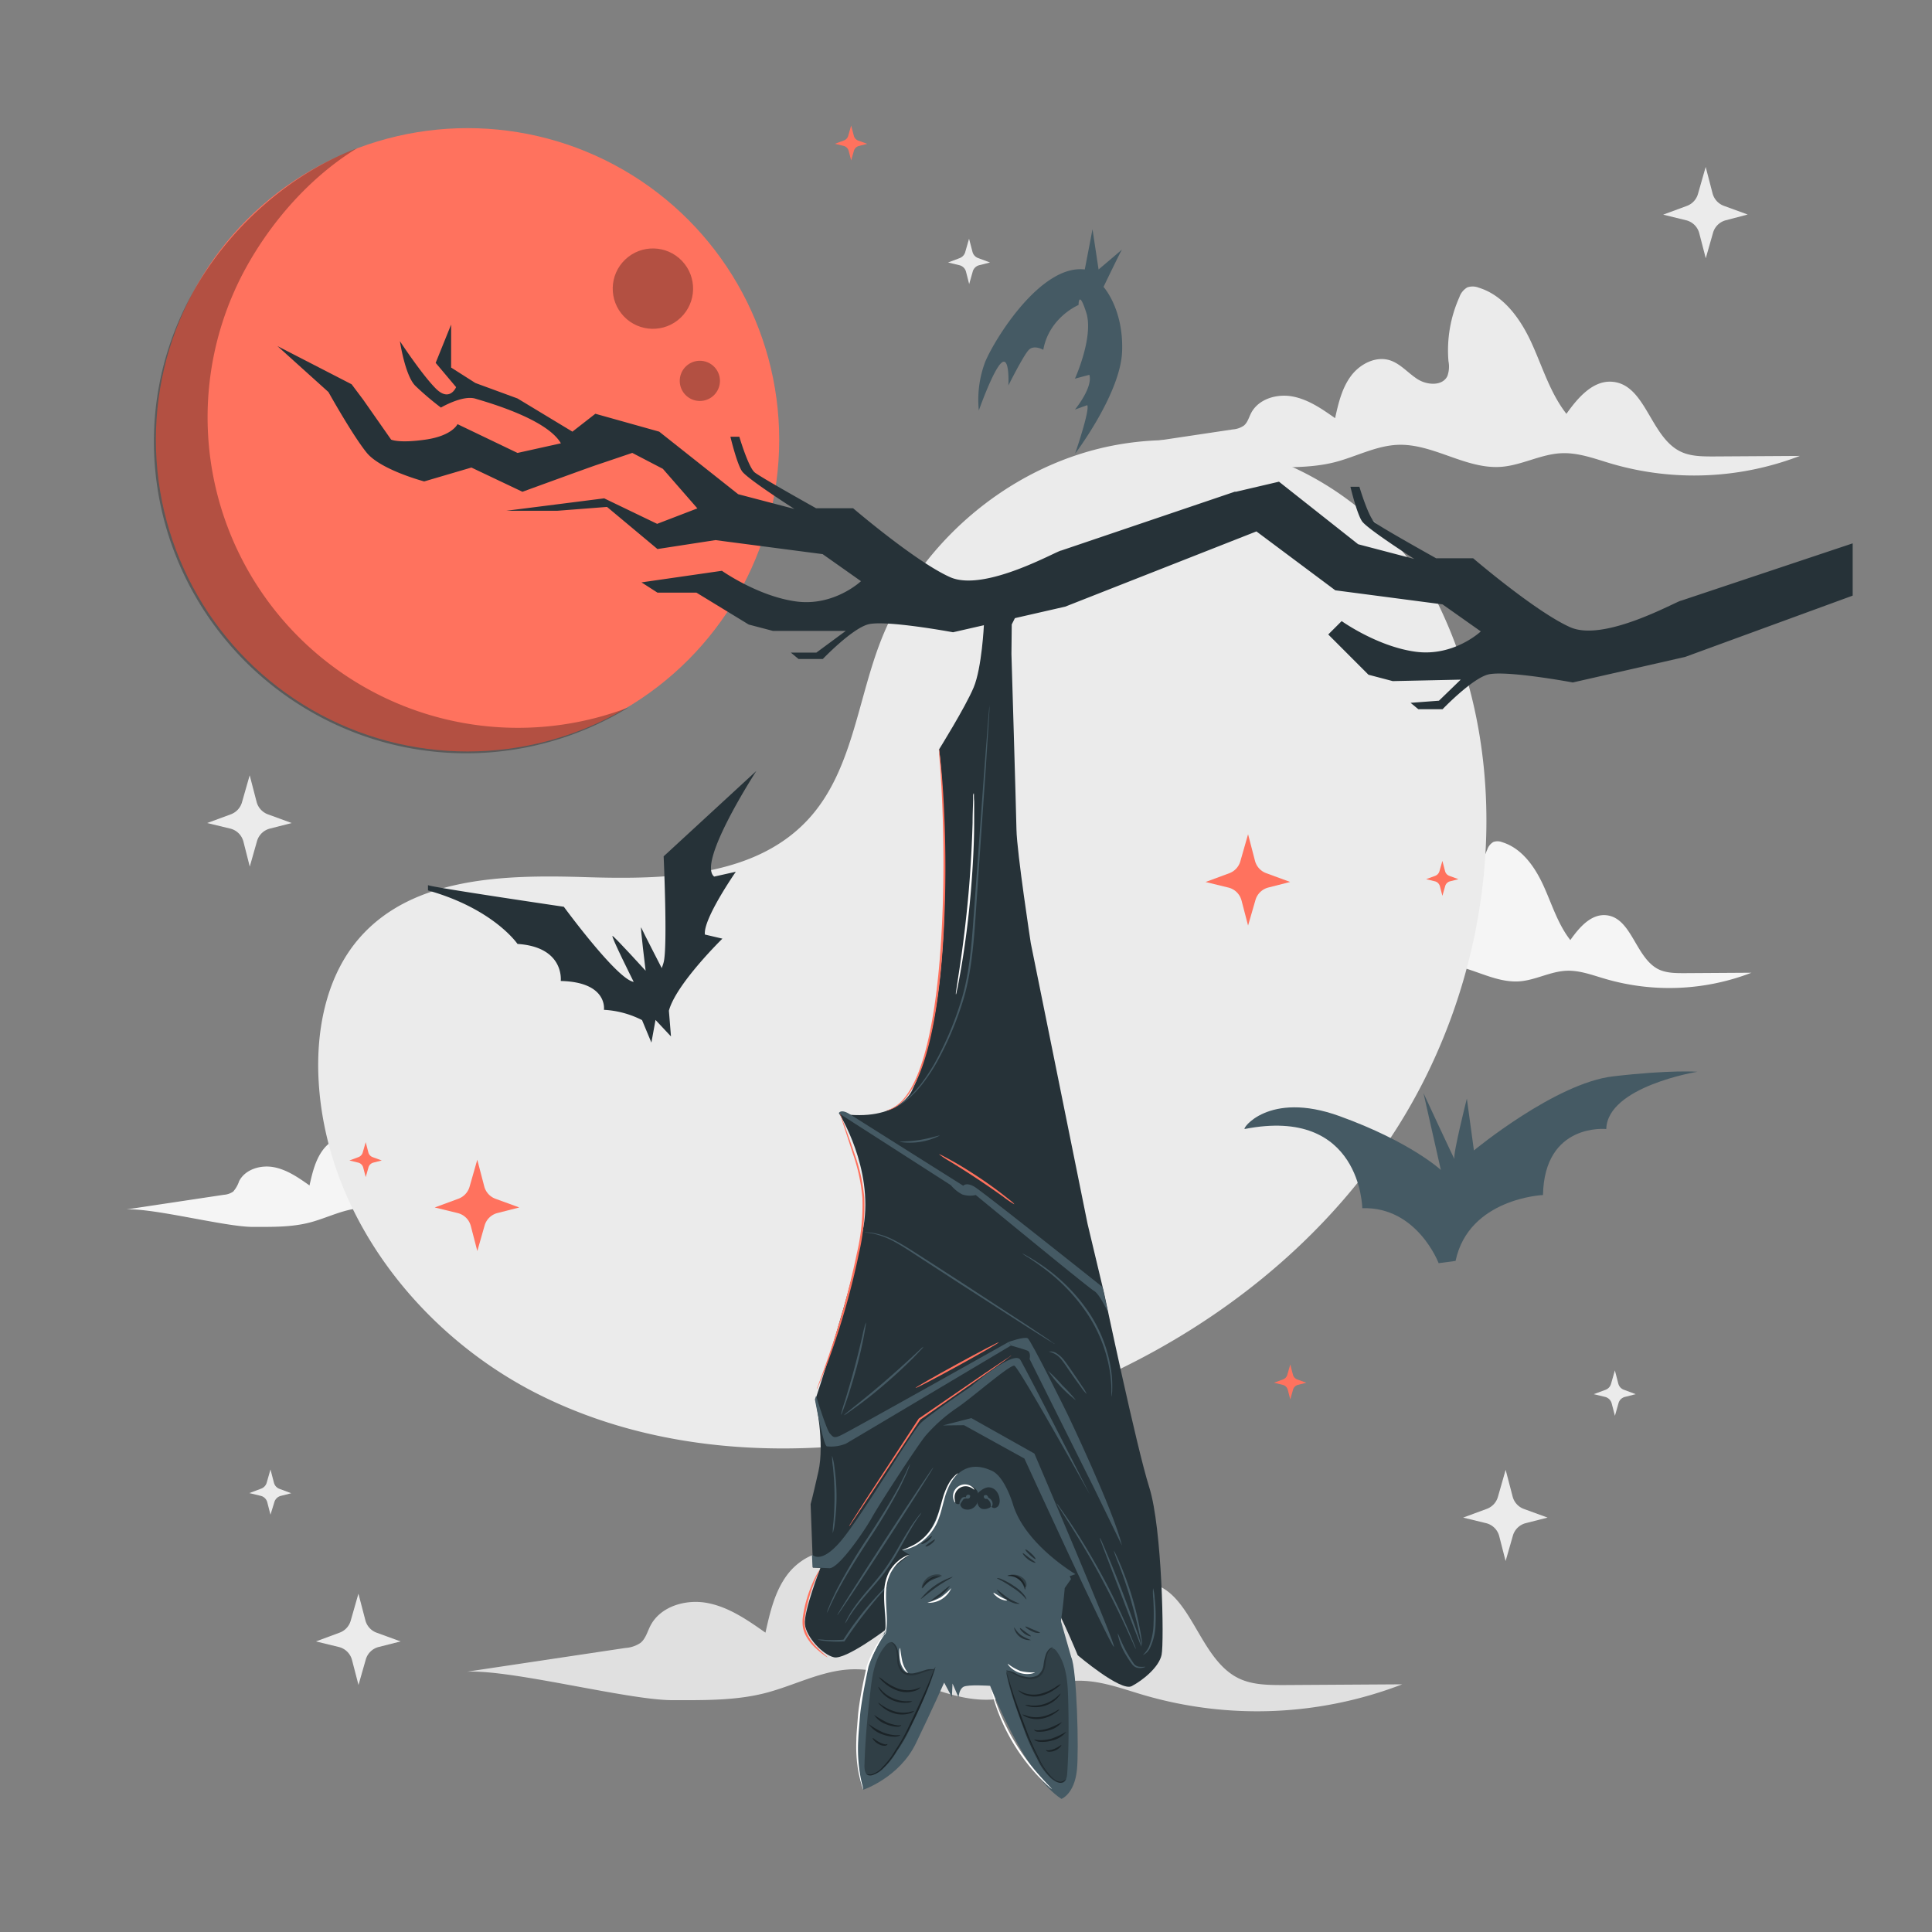 <svg xmlns="http://www.w3.org/2000/svg" viewBox="0 0 500 500"><rect x="0" y="0" width="500" height="500" fill="#808080" stroke="none"/><g id="background-complete"><path d="M394.37,390.51l6.14,2.24-5.64,1.44a4.67,4.67,0,0,0-3.34,3.25L389.65,404,388,397.56a4.66,4.66,0,0,0-3.42-3.37l-5.92-1.44,6.13-2.26a4.68,4.68,0,0,0,2.87-3.1l2-7,1.81,6.93A4.66,4.66,0,0,0,394.37,390.51Z" style="fill:#ebebeb"></path><path d="M69.36,210.76,75.49,213l-5.64,1.44a4.68,4.68,0,0,0-3.34,3.25l-1.87,6.59L63,217.81a4.67,4.67,0,0,0-3.41-3.37L53.61,213l6.14-2.26a4.7,4.7,0,0,0,2.87-3.1l2-7,1.8,6.93A4.7,4.7,0,0,0,69.36,210.76Z" style="fill:#ebebeb"></path><path d="M97.53,422.56l6.14,2.24L98,426.24a4.65,4.65,0,0,0-3.34,3.25l-1.88,6.58-1.68-6.46a4.66,4.66,0,0,0-3.42-3.37l-5.92-1.44,6.13-2.27a4.64,4.64,0,0,0,2.87-3.09l2-7,1.81,6.93A4.66,4.66,0,0,0,97.53,422.56Z" style="fill:#ebebeb"></path><path d="M446.17,53.28l6.13,2.24L446.66,57a4.65,4.65,0,0,0-3.33,3.25l-1.88,6.59-1.68-6.47A4.67,4.67,0,0,0,436.35,57l-5.92-1.45,6.13-2.26a4.66,4.66,0,0,0,2.87-3.09l2-7,1.8,6.92A4.7,4.7,0,0,0,446.17,53.28Z" style="fill:#ebebeb"></path><path d="M420.32,359.69l3,1.12-2.8.71a2.31,2.31,0,0,0-1.65,1.61l-.93,3.28-.84-3.22a2.34,2.34,0,0,0-1.7-1.67l-2.94-.71,3.05-1.13a2.29,2.29,0,0,0,1.42-1.53l1-3.49.89,3.44A2.29,2.29,0,0,0,420.32,359.69Z" style="fill:#ebebeb"></path><path d="M253.21,66.81l3,1.12-2.8.71a2.33,2.33,0,0,0-1.66,1.61l-.93,3.27L250,70.31a2.32,2.32,0,0,0-1.7-1.67l-2.94-.71,3-1.13a2.34,2.34,0,0,0,1.43-1.53l1-3.49.9,3.44A2.32,2.32,0,0,0,253.21,66.81Z" style="fill:#ebebeb"></path><path d="M72.37,385.33l3,1.12-2.8.71A2.33,2.33,0,0,0,71,388.77L70,392l-.83-3.21a2.32,2.32,0,0,0-1.7-1.67l-2.94-.71,3-1.13A2.33,2.33,0,0,0,69,383.79l1-3.49.9,3.44A2.31,2.31,0,0,0,72.37,385.33Z" style="fill:#ebebeb"></path><path d="M120.75,432.64C132.27,432,162.46,440,174,440c8.09,0,16.3.16,24.13-1.86,7.48-1.94,14.55-5.84,22.27-6.12,12.53-.45,24,8.71,36.53,7.81,7.35-.54,14.15-4.53,21.51-4.84,6-.24,11.81,2,17.59,3.7a104.61,104.61,0,0,0,66.88-2.79l-30.56.19c-4.07,0-8.31,0-11.94-1.82-10.62-5.33-12.2-23.73-24-24.68-6.92-.56-12.25,5.71-16.24,11.38-5.76-7.35-8.46-16.57-12.37-25.06S257.92,379,249,376.26a5.86,5.86,0,0,0-4-.11,6.31,6.31,0,0,0-2.82,3.47,46.06,46.06,0,0,0-3.88,22.69c.16,1.79.4,3.69-.39,5.3-1.76,3.6-7.17,3.25-10.54,1.1s-6-5.52-9.85-6.71c-5.09-1.58-10.71,1.38-13.87,5.67s-4.39,9.66-5.55,14.86c-4.64-3.27-9.47-6.63-15.05-7.68s-12.15.86-14.74,5.92c-.77,1.51-1.21,3.29-2.52,4.38a7.8,7.8,0,0,1-3.92,1.34l-41.08,6.15" style="fill:#e0e0e0"></path><path d="M32.73,313c7.07-.37,25.56,4.51,32.63,4.52,5,0,10,.11,14.79-1.13,4.58-1.19,8.92-3.58,13.65-3.75,7.67-.28,14.71,5.33,22.38,4.78,4.5-.33,8.67-2.78,13.18-3,3.68-.15,7.24,1.22,10.77,2.26a64.11,64.11,0,0,0,41-1.71l-18.73.12c-2.49,0-5.09,0-7.32-1.12-6.5-3.26-7.47-14.54-14.73-15.12-4.23-.34-7.5,3.5-10,7-3.53-4.51-5.18-10.16-7.58-15.36s-6-10.38-11.5-12.06a3.56,3.56,0,0,0-2.47-.06,3.9,3.9,0,0,0-1.73,2.12,28.25,28.25,0,0,0-2.37,13.9,6.25,6.25,0,0,1-.24,3.25c-1.08,2.2-4.4,2-6.46.68s-3.7-3.39-6-4.11c-3.12-1-6.56.84-8.49,3.47s-2.69,5.92-3.41,9.11c-2.84-2-5.8-4.07-9.22-4.72s-7.44.54-9,3.63a7.78,7.78,0,0,1-1.54,2.69,4.85,4.85,0,0,1-2.4.82L32.73,313" style="fill:#f5f5f5"></path><path d="M316.11,249.88c6.53-.34,23.62,4.18,30.16,4.19,4.58,0,9.22.09,13.66-1.06,4.24-1.09,8.24-3.3,12.61-3.46,7.1-.26,13.61,4.93,20.69,4.42,4.16-.3,8-2.57,12.18-2.74,3.4-.14,6.69,1.13,10,2.09a59.14,59.14,0,0,0,37.87-1.58l-17.3.11c-2.31,0-4.71,0-6.77-1-6-3-6.91-13.43-13.61-14-3.92-.32-6.93,3.23-9.2,6.44-3.26-4.16-4.79-9.38-7-14.19s-5.57-9.59-10.63-11.14a3.26,3.26,0,0,0-2.28-.06,3.57,3.57,0,0,0-1.6,2,26,26,0,0,0-2.19,12.85,5.73,5.73,0,0,1-.23,3c-1,2-4.06,1.84-6,.62s-3.42-3.12-5.58-3.8c-2.88-.9-6.06.78-7.85,3.21s-2.48,5.47-3.14,8.42c-2.63-1.85-5.36-3.76-8.52-4.35s-6.88.49-8.35,3.35a7.15,7.15,0,0,1-1.42,2.48,4.41,4.41,0,0,1-2.22.76l-23.27,3.48" style="fill:#f5f5f5"></path><path d="M289.06,115.55c8.41-.44,30.44,5.38,38.87,5.39,5.9,0,11.89.12,17.61-1.35,5.46-1.42,10.62-4.26,16.26-4.47,9.14-.33,17.53,6.36,26.66,5.7,5.36-.39,10.32-3.31,15.7-3.53,4.39-.18,8.62,1.45,12.84,2.7a76.36,76.36,0,0,0,48.81-2l-22.3.14c-3,0-6.07,0-8.72-1.33-7.75-3.89-8.91-17.32-17.55-18-5-.41-8.93,4.17-11.85,8.3-4.2-5.36-6.17-12.09-9-18.29s-7.18-12.36-13.7-14.36a4.26,4.26,0,0,0-2.94-.08,4.65,4.65,0,0,0-2.06,2.53,33.65,33.65,0,0,0-2.83,16.56,7.32,7.32,0,0,1-.28,3.87c-1.28,2.63-5.24,2.37-7.7.81s-4.41-4-7.19-4.9c-3.71-1.16-7.82,1-10.12,4.14s-3.2,7-4.05,10.84c-3.39-2.39-6.91-4.84-11-5.61s-8.86.64-10.75,4.33c-.57,1.1-.89,2.4-1.84,3.19a5.7,5.7,0,0,1-2.86,1l-30,4.49" style="fill:#ebebeb"></path></g><g id="background-simple"><path d="M371.86,155.64l-1.81-3c-15.31-25.23-43-40.44-72.18-38.59a77.92,77.92,0,0,0-11.17,1.53c-26.54,5.68-49.63,25.75-59.2,51.45-5.63,15.11-7.2,32.52-17.88,44.51-13.9,15.62-37.5,16.11-58.25,15.46s-44.37-.09-58.2,15.58c-8.67,9.82-11.42,23.78-10.72,36.92,1.85,34.81,26.1,65.93,57,81.4S206.56,377.76,240.32,371c47.29-9.53,92.26-35.71,119.3-76.14S393.49,199.28,371.86,155.64Z" style="fill:#ebebeb"></path></g><g id="Moon"><circle cx="121" cy="113.82" r="80.66" style="fill:#FF725E"></circle><g style="opacity:0.3"><path d="M95.35,178.4A80.36,80.36,0,0,1,63.67,69.27c7-12.68,17.18-23.83,28.69-30.88-17.2,6.54-33.12,20.35-42.69,37.74C28.28,115,43,163.62,81.89,185a80.36,80.36,0,0,0,80.77-1.92A80.17,80.17,0,0,1,95.35,178.4Z"></path></g><g style="opacity:0.3"><circle cx="168.97" cy="74.7" r="10.4" transform="translate(-4.84 137.31) rotate(-43.66)"></circle></g><g style="opacity:0.3"><path d="M186.32,98.57a5.2,5.2,0,1,1-5.2-5.2A5.2,5.2,0,0,1,186.32,98.57Z"></path></g></g><g id="Stars"><path d="M128.25,310.25l6.14,2.24-5.64,1.44a4.67,4.67,0,0,0-3.34,3.25l-1.88,6.59-1.68-6.47a4.65,4.65,0,0,0-3.41-3.36l-5.93-1.45,6.13-2.26a4.7,4.7,0,0,0,2.88-3.09l2-7,1.81,6.92A4.66,4.66,0,0,0,128.25,310.25Z" style="fill:#FF725E"></path><path d="M327.76,226l6.13,2.25-5.64,1.44a4.67,4.67,0,0,0-3.34,3.24L323,239.53l-1.69-6.47a4.65,4.65,0,0,0-3.41-3.36L312,228.26l6.14-2.27A4.66,4.66,0,0,0,321,222.9l2-7,1.8,6.92A4.66,4.66,0,0,0,327.76,226Z" style="fill:#FF725E"></path><path d="M96.45,299.47l2.35.86-2.16.55a1.78,1.78,0,0,0-1.28,1.24l-.71,2.51L94,302.16a1.79,1.79,0,0,0-1.31-1.28l-2.26-.55,2.34-.87a1.8,1.8,0,0,0,1.1-1.18l.77-2.68.69,2.64A1.78,1.78,0,0,0,96.45,299.47Z" style="fill:#FF725E"></path><path d="M375.09,226.67l2.35.86-2.16.55a1.79,1.79,0,0,0-1.27,1.24l-.72,2.52-.64-2.47a1.8,1.8,0,0,0-1.31-1.29l-2.26-.55,2.34-.86a1.82,1.82,0,0,0,1.1-1.18l.77-2.69.69,2.65A1.77,1.77,0,0,0,375.09,226.67Z" style="fill:#FF725E"></path><path d="M222.1,36.38l2.34.85-2.16.55A1.79,1.79,0,0,0,221,39l-.72,2.52-.64-2.47a1.8,1.8,0,0,0-1.31-1.29l-2.26-.55,2.34-.86a1.8,1.8,0,0,0,1.1-1.18l.77-2.69.69,2.65A1.8,1.8,0,0,0,222.1,36.38Z" style="fill:#FF725E"></path><path d="M335.72,357l2.35.85-2.16.55a1.79,1.79,0,0,0-1.27,1.24l-.72,2.52-.64-2.47a1.8,1.8,0,0,0-1.31-1.29l-2.26-.55,2.34-.86a1.8,1.8,0,0,0,1.1-1.18l.77-2.69.69,2.65A1.8,1.8,0,0,0,335.72,357Z" style="fill:#FF725E"></path></g><g id="Branch"><path d="M435.11,155.44c-1,0-19.83,10.85-28.75,6.88s-25.11-17.84-25.11-17.84h-9.58s-14.21-7.93-15.86-9.25-4-9.25-4-9.25h-2.32s1.65,6.94,3,8.92,13.54,9.76,13.54,9.76l-14.54-3.81L331,124.66l-11.24,2.63-.12-.06-45,15.25c-1,0-19.83,10.86-28.75,6.89s-25.11-17.84-25.11-17.84h-9.58s-14.2-7.93-15.86-9.25-4-9.25-4-9.25h-2.31s1.65,6.94,3,8.92,13.55,9.76,13.55,9.76l-14.54-3.81L170.6,111.71l-16.52-4.63-5.94,4.63-14.21-8.59-10.9-4-6.28-4V84l-4,9.91,5.29,6.28s-1.65,4-5.29.33-9.25-12.22-9.25-12.22,1.32,8.92,4,11.56a74.75,74.75,0,0,0,6.61,5.62s5.61-3.31,8.92-2.31,18.5,5.28,22.13,11.56l-11.23,2.49-15.53-7.45s-1.32,3-8.26,4-8.92,0-8.92,0L94,103.45l-3-4L71.81,89.57,85,101.46s6.28,11.26,9.91,15.71,14.87,7.42,14.87,7.42L122,121l13.21,6.27s17.18-6.27,19.16-6.93,9.26-3.13,9.26-3.13l7.92,4.12,8.93,10.24-10.41,4-13.71-6.6L131,132.19h13.21l12.89-1,13.05,10.9,15-2.31,27.75,3.63,9.92,7S215.87,157,206,155.65s-19.17-7.93-19.17-7.93l-20.81,3,4.13,2.65h10.08l13.54,8.26,6.28,1.65h18.83l-7.6,5.61h-6.61l2,1.66h6.27s7.27-7.6,11.57-8.92,22.13,2,22.13,2L275.67,157l49.49-19.47,20.41,15.24,27.75,3.64,9.91,7s-6.94,6.58-16.85,5.26-19.16-7.93-19.16-7.93l-3.47,3.46,10.41,10.42,6.28,1.65,17.59-.38-5.63,5.45-7.34.55,2,1.65h6.28s7.27-7.6,11.56-8.92,22.14,2,22.14,2l29.08-6.61,43.35-15.86V140.62Z" style="fill:#263238"></path></g><g id="bats-4"><path d="M322.15,292.18c-.92.18,6.05-10,24.49-3.34s26.25,13.94,26.25,13.94L368.4,282.9s8.42,18.16,8,17,3.22-15.59,3.22-15.59l1.83,13.42s21.08-17.43,36-19.17,21.82-1.19,21.82-1.19S416,281.16,415.7,292.19c0,0-16-1.68-16.38,17.08,0,0-19.19.84-22.62,17.05l-4.38.59s-5.56-14.68-19.76-14.23C352.56,312.68,352.23,286.29,322.15,292.18Z" style="fill:#455a64"></path></g><g id="bat-3"><path d="M280.74,69.74l2-10.4,1.57,10.4s6.28-5.3,6.09-5.2-4.81,9.71-4.81,9.71,5.21,5.69,4.81,16.68-12.17,26.49-12.17,26.49,3.92-11.38,3.14-12.56L278.19,106s4.71-5.69,3.73-9l-3.73,1s4.45-9.78,3.18-16.14a7,7,0,0,0-.24-.93c-2-6.28-2-2-2-2S271.52,82.1,270,90.53c0,0-2.35-1.37-3.73,0s-5.3,9.23-5.3,9.23.4-7.66-1.76-5.89-5.89,12.36-5.89,12.36a27.74,27.74,0,0,1,1.64-12.56C257.39,87.79,269.36,68.36,280.74,69.74Z" style="fill:#455a64"></path></g><g id="bat-2"><path d="M259.64,153.66l-5,8s-.52,11.18-2.67,16.28-8.94,16-8.94,16,.69,5,1,13.9c.29,9.82,2.82,52.43-8,74.35,0,0-3.39,8.32-18.86,6,0,0,8.92,14.08,6.3,29.27s-12.46,44.8-12.46,44.8,2.5,11.05.78,18.63-2,8.38-2,8.38l.61,16.43,1.91.08s-4.35,11.28-4,14.58,4.56,7.87,7.53,8.55,13.18-7,13.18-7,8.67-22.7,18.11-34c10.4-12.44,18.52,15.62,22.72,21.87,3.71,5.52,9.07,18.6,9.07,18.6s11.14,9.47,13.95,8,7.06-4.86,7.75-8.11.15-32.8-3.19-43.34-11.63-50-11.63-50l-4.35-18.24-14.68-72.58s-3.59-23.4-3.71-29.42-1.3-45.44-1.3-45.44l.08-7.65,2.41-4.81Z" style="fill:#263238"></path><path d="M261.06,347.28s4-1.42,4.89-.94,10.25,19.5,10.25,19.5S288.12,390.7,290.37,400L283,384.84l-16.54-33.12s.43-1.79-.59-2.19-4.25-1.31-4.25-1.31Z" style="fill:#455a64"></path><path d="M249.49,368.84l15.62,8.63s22.12,48.24,23.15,48.71-20.56-50-20.56-50L251.37,367,244,368.9Z" style="fill:#455a64"></path><path d="M273.36,389A196.3,196.3,0,0,1,294,426.83" style="fill:#263238"></path><path d="M294,426.83a10.43,10.43,0,0,1-.75-1.53c-.49-1.07-1.13-2.49-1.91-4.21-1.63-3.54-4-8.39-6.82-13.62s-5.65-9.83-7.74-13.12l-2.5-3.89a10.31,10.31,0,0,1-.87-1.46,10.58,10.58,0,0,1,1,1.34c.65.88,1.55,2.18,2.64,3.81,2.17,3.24,5,7.83,7.88,13.07s5.16,10.13,6.7,13.72c.78,1.8,1.38,3.26,1.77,4.28A11,11,0,0,1,294,426.83Z" style="fill:#455a64"></path><path d="M295.44,426.16q-5.08-14.24-10.82-28.23" style="fill:#263238"></path><path d="M284.62,397.93a6.16,6.16,0,0,1,.54,1.06c.32.7.76,1.71,1.29,3,1.07,2.52,2.49,6,4,9.92s2.78,7.46,3.67,10c.45,1.3.8,2.35,1,3.08a4.57,4.57,0,0,1,.3,1.15,5.19,5.19,0,0,1-.49-1.08c-.32-.82-.72-1.82-1.18-3l-3.82-10c-1.48-3.84-2.81-7.32-3.84-10l-1.14-3A4.66,4.66,0,0,1,284.62,397.93Z" style="fill:#455a64"></path><path d="M288.24,401.31a99.19,99.19,0,0,1,7.34,24.41" style="fill:#263238"></path><path d="M295.58,425.72c-.07,0-.35-1.39-.86-3.64s-1.26-5.35-2.27-8.73-2.1-6.37-2.92-8.52a35.93,35.93,0,0,1-1.29-3.52,4.06,4.06,0,0,1,.5.88c.29.58.68,1.43,1.13,2.5A82.5,82.5,0,0,1,295.08,422c.21,1.14.36,2.07.43,2.71A3.51,3.51,0,0,1,295.58,425.72Z" style="fill:#455a64"></path><path d="M295.76,428.33c1.66-1.11,2.36-3.19,2.7-5.16.7-4,.32-8.13,0-12.19" style="fill:#263238"></path><path d="M298.41,411a12.48,12.48,0,0,1,.42,2.64,41.65,41.65,0,0,1,.23,6.46,15.27,15.27,0,0,1-1.42,6.33,3.89,3.89,0,0,1-1.88,1.92,8.07,8.07,0,0,0,1.55-2.09,16.89,16.89,0,0,0,1.23-6.18,61.48,61.48,0,0,0-.08-6.41A14.51,14.51,0,0,1,298.41,411Z" style="fill:#455a64"></path><path d="M259.5,383.71l-1.15-1.32v0a4.74,4.74,0,0,1,1-1.74l0,0a4.72,4.72,0,0,0-1,1.72l1.12,1.3Z" style="fill:#FF725E"></path><path d="M286.74,339.63s-2.12-4.71-3.6-5.54-30.62-24.82-30.62-24.82a6.46,6.46,0,0,1-3.51-.16,9.87,9.87,0,0,1-2.94-2.39l-29-18.62s.48-1.28,3,.34,29.22,18.43,29.22,18.43.77-1,2.94.29,33.1,25.92,33.1,25.92Z" style="fill:#455a64"></path><path d="M256.06,182.41a1.16,1.16,0,0,1,0,.28c0,.22,0,.5,0,.85,0,.77-.1,1.85-.18,3.23-.18,2.84-.44,6.89-.75,11.88-.7,10.07-1.65,23.91-2.7,39.19-.53,7.65-1.27,15-3.28,21.39a83.18,83.18,0,0,1-7,16.22,47.24,47.24,0,0,1-3.84,5.61c-.68.75-1.25,1.49-1.89,2.07l-.88.86-.87.71a12.7,12.7,0,0,1-1.52,1.09l-.63.41-.57.27-.76.35-.27.11a23.45,23.45,0,0,0,3.62-2.39l.85-.72c.27-.27.56-.56.85-.87.62-.58,1.18-1.32,1.84-2.07a49.1,49.1,0,0,0,3.75-5.61,84.44,84.44,0,0,0,6.88-16.18c2-6.34,2.69-13.64,3.22-21.28,1.11-15.29,2.12-29.12,2.85-39.18.39-5,.7-9,.92-11.88.12-1.37.21-2.45.28-3.22,0-.35.06-.62.08-.84A1.47,1.47,0,0,1,256.06,182.41Z" style="fill:#455a64"></path><path d="M273,347.83a2.35,2.35,0,0,1-.51-.27l-1.44-.87-5.21-3.28-17.11-11-9.38-6.1c-2.89-1.86-5.44-3.63-7.72-4.86a20.64,20.64,0,0,0-5.68-2.19c-1.42-.28-2.23-.27-2.23-.32a2.23,2.23,0,0,1,.59,0,10.28,10.28,0,0,1,1.67.15,19.33,19.33,0,0,1,5.83,2.07c2.32,1.2,4.9,2.94,7.8,4.78L249,332l17,11.1,5.12,3.42,1.38,1A2.72,2.72,0,0,1,273,347.83Z" style="fill:#455a64"></path><path d="M210.9,362.17s2.18,11.94,3.09,12.14a10,10,0,0,0,4.94-.7c1.26-.7,42.71-25.39,42.71-25.39l-.58-.94s-40.6,22.81-43.24,24.07c-2,1-2.19.58-3.06-.38s-3.56-9.71-3.56-9.71Z" style="fill:#455a64"></path><path d="M210.13,402.26s2.13,2.86,7.44-3.39,18.42-28.35,20.74-30.61,13-9.43,13-9.43,11.12-9.64,12.76-6.89c1.87,3.15,18,34.87,18,34.87s-18.39-33-19.55-33.36-11.52,8.76-15,11a42,42,0,0,0-7.82,6.93c-1.55,1.63-12,17.67-14,21.27s-8.66,13.32-11.08,13.2l-4.33-.2Z" style="fill:#455a64"></path><path d="M281.23,360.77a9.32,9.32,0,0,1-1.41-1.71c-.82-1.1-1.92-2.63-3.1-4.35s-2.18-3.33-3.3-4.06a6.25,6.25,0,0,0-2-.85,2.82,2.82,0,0,1,2.17.54,7.16,7.16,0,0,1,1.8,1.68c.57.72,1.12,1.54,1.72,2.4,1.19,1.71,2.24,3.28,3,4.43A9.47,9.47,0,0,1,281.23,360.77Z" style="fill:#455a64"></path><path d="M278.45,362.39a33,33,0,0,1-7.22-7.63,38.47,38.47,0,0,1,3.68,3.75A37.75,37.75,0,0,1,278.45,362.39Z" style="fill:#455a64"></path><path d="M239,348.53a4.32,4.32,0,0,1-.69.83c-.47.51-1.16,1.23-2,2.1-1.75,1.75-4.23,4.09-7.09,6.56s-5.55,4.57-7.53,6c-1,.73-1.81,1.31-2.38,1.7a4.39,4.39,0,0,1-.92.56s.26-.29.8-.72,1.38-1.12,2.27-1.83c1.93-1.54,4.57-3.69,7.42-6.15s5.37-4.75,7.18-6.42c.84-.78,1.55-1.44,2.15-2A4.32,4.32,0,0,1,239,348.53Z" style="fill:#455a64"></path><path d="M224.08,342.24a3.1,3.1,0,0,1-.08,1c-.09.63-.24,1.52-.45,2.63-.42,2.2-1.08,5.24-2,8.55s-1.83,6.27-2.58,8.39c-.37,1.06-.69,1.91-.92,2.49a3.33,3.33,0,0,1-.42.89,30.26,30.26,0,0,1,1-3.49c.65-2.15,1.54-5.12,2.43-8.42s1.6-6.31,2.11-8.49A30.67,30.67,0,0,1,224.08,342.24Z" style="fill:#455a64"></path><path d="M215.51,396.8a22.23,22.23,0,0,1,.19-2.95c.15-1.81.29-4.31.27-7.09s-.22-5.27-.4-7.08a20.29,20.29,0,0,1-.24-2.94,14.49,14.49,0,0,1,.61,2.89,52.66,52.66,0,0,1,.13,14.26A13.65,13.65,0,0,1,215.51,396.8Z" style="fill:#455a64"></path><path d="M229.9,410.12a36.94,36.94,0,0,1-2.39,2.84c-1.49,1.73-3.51,4.17-5.58,7-1.25,1.69-2.38,3.31-3.33,4.74l-.06.1h-.11a27,27,0,0,1-5-.14,7.78,7.78,0,0,1-1.87-.36,12.78,12.78,0,0,1,1.9.09,33.28,33.28,0,0,0,4.93-.06l-.18.11c.93-1.45,2-3.1,3.3-4.8a78.25,78.25,0,0,1,5.73-6.92c.78-.84,1.44-1.5,1.9-1.94A4,4,0,0,1,229.9,410.12Z" style="fill:#455a64"></path><path d="M238.48,391.48a8,8,0,0,1-.77,1.14c-.51.72-1.2,1.79-2,3.14s-1.71,3-2.74,4.82a57.57,57.57,0,0,1-3.6,5.79c-1.42,2-2.95,3.7-4.31,5.28s-2.58,3-3.52,4.27a34.7,34.7,0,0,0-2.1,3.07,7.54,7.54,0,0,1-.73,1.17,6.66,6.66,0,0,1,.55-1.26,25.88,25.88,0,0,1,2-3.2c.91-1.3,2.1-2.77,3.46-4.36s2.85-3.33,4.25-5.27a66.45,66.45,0,0,0,3.61-5.73c1-1.81,2-3.44,2.84-4.77a35.5,35.5,0,0,1,2.17-3.07A5.67,5.67,0,0,1,238.48,391.48Z" style="fill:#455a64"></path><path d="M241.54,379.76c.12.08-5.36,8.72-12.23,19.3s-12.54,19.09-12.66,19,5.35-8.71,12.22-19.29S241.42,379.68,241.54,379.76Z" style="fill:#455a64"></path><path d="M235.52,378.86a11.4,11.4,0,0,1-.59,1.64c-.2.53-.46,1.16-.81,1.88s-.7,1.56-1.16,2.45a145.14,145.14,0,0,1-8,13.45c-3.34,5.12-6.26,9.81-8.11,13.36-.49.87-.87,1.69-1.23,2.4s-.64,1.33-.87,1.84a10.3,10.3,0,0,1-.78,1.56,11.93,11.93,0,0,1,.59-1.64c.2-.53.46-1.16.8-1.88s.7-1.56,1.16-2.45a143.42,143.42,0,0,1,8-13.47c3.34-5.12,6.27-9.8,8.13-13.34.49-.88.87-1.69,1.23-2.4s.65-1.33.88-1.84A12.53,12.53,0,0,1,235.52,378.86Z" style="fill:#455a64"></path><path d="M296.41,431.39s-.16.1-.47.18a3.77,3.77,0,0,1-1.36.1,2.25,2.25,0,0,1-.93-.34,3.16,3.16,0,0,1-.79-.8,23.86,23.86,0,0,1-1.33-2,16,16,0,0,1-2.27-5.76c.15-.05,1,2.59,2.72,5.5.43.73.86,1.41,1.27,2a2.1,2.1,0,0,0,1.39,1.05C295.68,431.47,296.41,431.29,296.41,431.39Z" style="fill:#455a64"></path><path d="M264.56,324.41a1.78,1.78,0,0,1,.43.19c.27.14.68.35,1.18.64,1,.58,2.46,1.47,4.16,2.68a46,46,0,0,1,11.39,11.62,36.6,36.6,0,0,1,5.85,15.15,29.64,29.64,0,0,1,.27,4.94c0,.58-.07,1-.09,1.34a1.62,1.62,0,0,1-.07.47,13.71,13.71,0,0,1-.05-1.81,34.16,34.16,0,0,0-.43-4.89,37.85,37.85,0,0,0-5.92-14.91,48,48,0,0,0-11.17-11.61c-1.66-1.25-3.07-2.18-4-2.8A13,13,0,0,1,264.56,324.41Z" style="fill:#455a64"></path><path d="M243.18,293.9a17.13,17.13,0,0,1-10.31,1.63c0-.15,2.36-.06,5.2-.52S243.12,293.75,243.18,293.9Z" style="fill:#455a64"></path><path d="M243,193.89a1,1,0,0,1,.06.25l.1.74c.09.65.2,1.6.32,2.84.25,2.47.55,6.05.77,10.48a316.19,316.19,0,0,1-.11,34.67c-.82,13.5-2.63,25.77-5.81,34.12-1.57,4.16-3.6,7.29-5.59,8.84a7.84,7.84,0,0,1-2.5,1.4,5.43,5.43,0,0,1-1,.22,8.76,8.76,0,0,0,3.34-1.78c1.91-1.56,3.86-4.67,5.37-8.81,3.08-8.32,4.82-20.55,5.64-34s.62-25.76.27-34.61c-.18-4.43-.42-8-.61-10.48-.09-1.21-.17-2.16-.22-2.85,0-.3,0-.54-.06-.74A.89.89,0,0,1,243,193.89Z" style="fill:#FF725E"></path><path d="M217.42,288.22a4,4,0,0,1,.29.7c.19.51.44,1.18.74,2,.63,1.77,1.55,4.31,2.63,7.49a45.85,45.85,0,0,1,2.59,11.49,53.79,53.79,0,0,1-1.35,14.36,198.89,198.89,0,0,1-7,25.23c-1.11,3.16-2.09,5.69-2.79,7.42-.35.87-.64,1.54-.83,2a3.74,3.74,0,0,1-.33.68,3.77,3.77,0,0,1,.23-.72l.74-2c.65-1.76,1.57-4.3,2.63-7.47a220.34,220.34,0,0,0,6.82-25.22A53.83,53.83,0,0,0,223.19,310a46.86,46.86,0,0,0-2.46-11.41L218.26,291c-.27-.86-.48-1.54-.65-2.06A3.74,3.74,0,0,1,217.42,288.22Z" style="fill:#FF725E"></path><path d="M214.16,428.91a4.16,4.16,0,0,1-.85-.55,23,23,0,0,1-2.14-1.75,12.33,12.33,0,0,1-2.58-3.22,8,8,0,0,1-.8-2.34,9.39,9.39,0,0,1,0-2.65,33.44,33.44,0,0,1,2.52-8.75c.47-1.07.9-1.91,1.22-2.48a3.5,3.5,0,0,1,.56-.85c.07,0-.59,1.32-1.44,3.47a38.48,38.48,0,0,0-2.34,8.67,9.08,9.08,0,0,0,0,2.5,7.87,7.87,0,0,0,.73,2.21,12.72,12.72,0,0,0,2.4,3.18C213.07,428,214.22,428.84,214.16,428.91Z" style="fill:#FF725E"></path><path d="M261.74,350.78s-.14.15-.45.37l-1.34,1-5,3.56-16.82,11.74.07-.07L237,369.15l-12.14,18.29L221.15,393l-1,1.48a2.68,2.68,0,0,1-.4.5,3.28,3.28,0,0,1,.31-.56c.25-.39.56-.9.95-1.53l3.59-5.6,12-18.37,1.17-1.79,0,0,0,0,16.91-11.6,5.1-3.43,1.4-.91A3.27,3.27,0,0,1,261.74,350.78Z" style="fill:#FF725E"></path><path d="M258.49,347.39c.07.12-4.7,2.87-10.65,6.14s-10.84,5.8-10.91,5.68,4.7-2.88,10.66-6.14S258.43,347.26,258.49,347.39Z" style="fill:#FF725E"></path><path d="M262.48,311.66a25.77,25.77,0,0,1-2.84-1.94c-1.72-1.23-4.12-2.92-6.81-4.7s-5.18-3.34-7-4.45A25.18,25.18,0,0,1,243,298.7a3.25,3.25,0,0,1,.85.36c.53.27,1.29.67,2.22,1.19,1.86,1,4.38,2.54,7.09,4.33s5.07,3.54,6.74,4.85c.84.65,1.51,1.2,2,1.59S262.5,311.63,262.48,311.66Z" style="fill:#FF725E"></path><path d="M252,205.27a1.69,1.69,0,0,1,.05.53c0,.41,0,.91.06,1.53,0,1.32,0,3.24,0,5.61,0,4.75-.29,11.3-.92,18.51s-1.54,13.72-2.33,18.4c-.4,2.33-.74,4.22-1,5.52-.13.6-.24,1.1-.32,1.49a1.9,1.9,0,0,1-.15.52,2.11,2.11,0,0,1,0-.53c.06-.41.14-.91.23-1.51.21-1.39.49-3.27.84-5.55.7-4.69,1.54-11.18,2.18-18.38s.93-13.74,1.07-18.47c0-2.32.1-4.21.13-5.61,0-.62,0-1.12,0-1.53A2.19,2.19,0,0,1,252,205.27Z" style="fill:#fff"></path><path d="M243.85,388.78c-.86,2.12-2.41,7.49-5.31,9.69a13.4,13.4,0,0,1-5.14,2.66l1.95,1.24-3.95,3.24-1.09.9s-1.74,8.52-1.37,10.68a58.39,58.39,0,0,1,.25,7.38l6.51,5.73a25.71,25.71,0,0,0,10.18,3.62c5.3.48,15-.62,15-.62l6.77-1.8a13.25,13.25,0,0,0,5.36-5.34c1.59-3.4,2.54-15.17,2.54-15.17l1.62-2.32-.33-.77,1.49-.51s-12.76-7.47-16.08-17.76c0,0-2.08-7.42-5.58-9C253.76,379.3,247.39,377.36,243.85,388.78Z" style="fill:#455a64"></path><path d="M229.94,420.68s-5.28,9.24-6,12.51-4.06,22.62-.53,30c0,0,9.33-3.15,13.61-12s7.33-15.73,7.33-15.73l2,3.75.16-3.51,1.56,3.58s.1-2.07,1.27-2.73,6.9-.26,6.9-.26,9,23.23,18.46,29.26c0,0,3.33-1.2,4-7.43.55-4.92,0-26.11-1.47-29.27l-3.31-11.57" style="fill:#455a64"></path><path d="M246.51,408.11c.06.14-2,1.1-4.22,2.68s-3.87,3.13-4,3a17.39,17.39,0,0,1,8.2-5.7Z" style="fill:#263238"></path><path d="M245.89,410.32a9.83,9.83,0,0,1-5.17,4.09,27.31,27.31,0,0,1,2.61-2A26.86,26.86,0,0,1,245.89,410.32Z" style="fill:#263238"></path><path d="M238.66,411.05a3.73,3.73,0,0,1,1.91-2.41,3.63,3.63,0,0,1,3-.63,14.48,14.48,0,0,0-2.74,1.07C239.46,409.92,238.8,411.13,238.66,411.05Z" style="fill:#263238"></path><path d="M265.61,413.92c-.07,0-.33-.43-.92-1a14.76,14.76,0,0,0-2.62-2.05,32.38,32.38,0,0,0-2.85-1.77c-.75-.41-1.24-.61-1.22-.69a2.94,2.94,0,0,1,1.38.36,16.74,16.74,0,0,1,3,1.66,11,11,0,0,1,2.6,2.25C265.52,413.35,265.67,413.9,265.61,413.92Z" style="fill:#263238"></path><path d="M263.87,415c0,.06-.42.11-1.07,0a6.9,6.9,0,0,1-2.32-1.07,8.1,8.1,0,0,1-2.52-2.52c.12-.13,1.27,1,2.82,2.09A16.81,16.81,0,0,0,263.87,415Z" style="fill:#263238"></path><path d="M250.23,388.22c.17-.2,0-.55-.28-.6a.91.91,0,0,0-.72.27,1.72,1.72,0,0,0-.74,1.42,1.67,1.67,0,0,0,1.43,1.34,2.7,2.7,0,0,0,2.87-1.43,4.5,4.5,0,0,0,.36-2,2.88,2.88,0,0,0-.13-1.13,2.19,2.19,0,0,0-.51-.73,3.36,3.36,0,0,0-5.71,2.11,1.91,1.91,0,0,0,.35,1.38,1,1,0,0,0,1.29.3" style="fill:#263238"></path><path d="M255.59,388.77c-.06,0,0-.14,0-.16a.24.24,0,0,1,.2,0,1.67,1.67,0,0,1,.62.56.73.73,0,0,1,0,.8,1.25,1.25,0,0,1-.41.26,2.71,2.71,0,0,1-1.84.26,1.82,1.82,0,0,1-1-.92,4.18,4.18,0,0,1-.37-1.34,2.64,2.64,0,0,1,.09-1.45,2.76,2.76,0,0,1,.94-1,4,4,0,0,1,1.78-.85,2.59,2.59,0,0,1,2.16.86,3.94,3.94,0,0,1,.93,2.18,2.75,2.75,0,0,1-.16,1.45,1.43,1.43,0,0,1-1.12.86,1,1,0,0,1-1.05-.82" style="fill:#263238"></path><path d="M250.21,387.74c0,.07-.2.07-.42.09a.87.87,0,0,0-.62.41c-.18.29-.4.57-.5.76s-.12.33-.19.36-.21-.15-.16-.46a2.54,2.54,0,0,1,.44-1,1,1,0,0,1,1.06-.45C250.11,387.54,250.23,387.68,250.21,387.74Z" style="fill:#455a64"></path><path d="M250,387.73a.64.64,0,0,0,.51.1.61.61,0,0,0,.33-.1.68.68,0,0,0,.23-.51.33.33,0,0,0,0-.14.28.28,0,0,0-.11-.13.62.62,0,0,0-.73,0,.62.62,0,0,0-.21.7" style="fill:#455a64"></path><path d="M255.76,387.73a.66.66,0,0,0-.15-.5.64.64,0,0,0-.24-.25.69.69,0,0,0-.56,0l-.12.07a.29.29,0,0,0-.07.16.63.63,0,0,0,.33.65.64.64,0,0,0,.72-.14" style="fill:#455a64"></path><path d="M255.1,387.69c-.07-.06.18-.27.53-.14a1.83,1.83,0,0,1,1,.79,1.51,1.51,0,0,1,.18,1.27c-.12.34-.36.44-.4.38s0-.2,0-.45a1.78,1.78,0,0,0-.26-.93,2.9,2.9,0,0,0-.7-.73C255.28,387.73,255.14,387.74,255.1,387.69Z" style="fill:#455a64"></path><path d="M266.84,424.45a4.13,4.13,0,0,1-4.42-3.26c.14-.06.65,1.15,1.9,2.05A13.63,13.63,0,0,0,266.84,424.45Z" style="fill:#263238"></path><path d="M266.78,423.44c0,.13-.87-.07-1.69-.68s-1.25-1.33-1.14-1.41.69.43,1.45,1S266.84,423.3,266.78,423.44Z" style="fill:#263238"></path><path d="M269.16,422.6a3.43,3.43,0,0,1-2.07-.43c-1.09-.47-1.81-1.11-1.73-1.22s.9.3,1.94.74S269.2,422.45,269.16,422.6Z" style="fill:#263238"></path><path d="M268,404.42c-.05.13-1-.14-1.93-.84s-1.48-1.52-1.37-1.61.78.53,1.68,1.19S268,404.28,268,404.42Z" style="fill:#263238"></path><path d="M268,403.48c-.1.1-.77-.37-1.49-1.05s-1.24-1.31-1.14-1.42.77.36,1.49,1S268.1,403.37,268,403.48Z" style="fill:#263238"></path><path d="M238.43,399.56c-.06-.14.58-.53,1.31-1.08s1.31-1,1.42-.93-.32.77-1.11,1.35S238.48,399.69,238.43,399.56Z" style="fill:#263238"></path><path d="M239.52,400.21c-.08-.12.45-.55,1.11-1s1.21-.87,1.31-.77-.31.68-1,1.19S239.58,400.34,239.52,400.21Z" style="fill:#263238"></path><path d="M229.66,451.37c.08,0-.08.38-.57.43a3,3,0,0,1-1.61-.38c-1.18-.58-1.73-1.53-1.61-1.6s.79.63,1.84,1.13a5.09,5.09,0,0,0,1.37.49C229.43,451.48,229.6,451.33,229.66,451.37Z" style="fill:#263238"></path><path d="M233,449c.05.05-.42.43-1.29.45a8.73,8.73,0,0,1-3.23-.56,7,7,0,0,1-3.68-2.71,20.6,20.6,0,0,0,3.86,2.22,11.85,11.85,0,0,0,3.05.68A7.89,7.89,0,0,0,233,449Z" style="fill:#263238"></path><path d="M233.23,446.43s0,.15-.22.27a1.57,1.57,0,0,1-.88.17,8,8,0,0,1-2.77-.62,6.13,6.13,0,0,1-3.14-2.43,28.19,28.19,0,0,0,3.34,1.95,11.34,11.34,0,0,0,2.6.73A2.1,2.1,0,0,0,233.23,446.43Z" style="fill:#263238"></path><path d="M236.62,442.79a2.68,2.68,0,0,1-1.36.68,7,7,0,0,1-3.67,0,8.57,8.57,0,0,1-3.25-1.69c-.72-.6-1.07-1.06-1-1.11s1.75,1.57,4.41,2.3a8.15,8.15,0,0,0,3.45.16A14.25,14.25,0,0,1,236.62,442.79Z" style="fill:#263238"></path><path d="M236.13,440.29a3,3,0,0,1-1.47.37,7.93,7.93,0,0,1-6.59-2.79c-.59-.74-.81-1.29-.75-1.32s.39.43,1,1.07a9.1,9.1,0,0,0,6.29,2.67A9.88,9.88,0,0,1,236.13,440.29Z" style="fill:#263238"></path><path d="M238.22,436.69a2.92,2.92,0,0,1-1.53.93,7,7,0,0,1-4.33-.06,10.6,10.6,0,0,1-3.7-2.2c-.82-.74-1.25-1.27-1.2-1.32a9.56,9.56,0,0,1,1.43,1,13,13,0,0,0,3.64,2,7.42,7.42,0,0,0,4.05.19C237.61,437,238.17,436.61,238.22,436.69Z" style="fill:#263238"></path><path d="M242.09,431.32a7.09,7.09,0,0,1-.35,1.32c-.26.83-.67,2-1.24,3.5-1.12,2.93-2.92,6.88-5,11.2a38.93,38.93,0,0,1-3.38,5.86,19.43,19.43,0,0,1-3.41,4.35,6.11,6.11,0,0,1-3.22,1.89,2.33,2.33,0,0,1-1-.15,1.4,1.4,0,0,1-.31-.19,3.51,3.51,0,0,0,1.31.13,6.07,6.07,0,0,0,3-2,20.11,20.11,0,0,0,3.27-4.34,42.06,42.06,0,0,0,3.31-5.83c2.05-4.31,3.89-8.22,5.1-11.11.61-1.44,1.07-2.62,1.39-3.43A6.61,6.61,0,0,1,242.09,431.32Z" style="fill:#263238"></path><g style="opacity:0.3"><path d="M232.3,427.18c-.23-1-.77-2.26-1.8-2.18a2,2,0,0,0-1.24.78c-2.83,3.19-3.53,7.68-4,11.91-.77,6.41-1.37,12.85-1.54,19.3,0,1,.17,2.29,1.15,2.52a2,2,0,0,0,1.29-.28c2.53-1.25,4.26-3.66,5.77-6a90.93,90.93,0,0,0,9.94-21.34,11.14,11.14,0,0,0-3.43,1c-1.76.61-3.63.83-4.9-.52-.89-.95-1.42-3.4-1.2-5.15"></path></g><path d="M270.76,452.87c.06,0,.22.14.57.12a4.85,4.85,0,0,0,1.41-.35c1.09-.41,1.82-1.06,1.93-1s-.52,1-1.75,1.45a3.21,3.21,0,0,1-1.64.23C270.79,453.26,270.68,452.88,270.76,452.87Z" style="fill:#263238"></path><path d="M267.64,450.16a8.62,8.62,0,0,0,1.28.19A11.56,11.56,0,0,0,272,450a19.71,19.71,0,0,0,4-1.86,6.85,6.85,0,0,1-3.91,2.36,8.78,8.78,0,0,1-3.26.26C268,450.62,267.59,450.2,267.64,450.16Z" style="fill:#263238"></path><path d="M267.66,447.63a2.18,2.18,0,0,0,1,.17,11.73,11.73,0,0,0,2.67-.5,26.54,26.54,0,0,0,3.5-1.63,6.13,6.13,0,0,1-3.35,2.13,7.82,7.82,0,0,1-2.82.36,1.49,1.49,0,0,1-.86-.25C267.67,447.77,267.63,447.64,267.66,447.63Z" style="fill:#263238"></path><path d="M264.62,443.69a13.59,13.59,0,0,1,1.41.45,8.1,8.1,0,0,0,3.45.16c2.71-.49,4.51-2,4.6-1.88s-.35.48-1.12,1a8.79,8.79,0,0,1-3.39,1.38,7,7,0,0,1-3.66-.32C265,444.14,264.59,443.74,264.62,443.69Z" style="fill:#263238"></path><path d="M265.34,441.24a8.79,8.79,0,0,1,1.47.14,9,9,0,0,0,6.52-2.08c.7-.58,1.06-1,1.13-1s-.22.56-.88,1.24a7.77,7.77,0,0,1-3.15,1.9,7.86,7.86,0,0,1-3.66.28C265.84,441.58,265.31,441.3,265.34,441.24Z" style="fill:#263238"></path><path d="M263.59,437.46c.05-.07.57.38,1.57.73a7.55,7.55,0,0,0,4.06.18,12.86,12.86,0,0,0,3.81-1.65,8.38,8.38,0,0,1,1.52-.9,4.66,4.66,0,0,1-1.32,1.2,10.76,10.76,0,0,1-3.89,1.86,7,7,0,0,1-4.31-.35C264,438.06,263.54,437.5,263.59,437.46Z" style="fill:#263238"></path><path d="M260.43,432.59a6.81,6.81,0,0,1,.42,1.29c.24.84.6,2.05,1.08,3.53.93,3,2.47,7,4.12,11.46a66.69,66.69,0,0,0,2.79,6.08,16.28,16.28,0,0,0,2.93,4.52c1,1.13,2.16,1.85,3,1.62a3.29,3.29,0,0,0,1.12-.66s-.05.11-.2.29a2,2,0,0,1-.87.56,2.14,2.14,0,0,1-1.62-.23,6.71,6.71,0,0,1-1.69-1.33,15.81,15.81,0,0,1-3.1-4.57,58.36,58.36,0,0,1-2.85-6.1c-1.65-4.46-3.14-8.52-4-11.53-.43-1.5-.73-2.73-.92-3.59A6.7,6.7,0,0,1,260.43,432.59Z" style="fill:#263238"></path><g style="opacity:0.3"><path d="M270.71,428.6c.32-1,.62-2.24,1.64-2.06a2,2,0,0,1,1.16.89c2.53,3.43,2.81,8,2.93,12.23.17,6.45.18,12.92-.25,19.36-.07,1-.38,2.27-1.38,2.4a2,2,0,0,1-1.26-.39c-2.39-1.48-3.9-4-5.18-6.55a91,91,0,0,1-7.93-22.17,11.14,11.14,0,0,1,3.32,1.32,6.06,6.06,0,0,0,5.13,0c1.32-.6,1.4-2.71,1.82-5"></path></g><path d="M272.51,426.3s-.22.14-.54.42a3.46,3.46,0,0,0-.94,1.5,15.87,15.87,0,0,0-.49,2.7,6.21,6.21,0,0,1-.47,1.63,3.23,3.23,0,0,1-1.22,1.43,4.72,4.72,0,0,1-3.48.44,7.62,7.62,0,0,1-2.64-1c-1.35-.8-2.31-1-2.29-1.1a5.35,5.35,0,0,1,2.46.78,8.1,8.1,0,0,0,2.56.86,4.41,4.41,0,0,0,3.11-.41,3.85,3.85,0,0,0,1.5-2.71,14.07,14.07,0,0,1,.61-2.74,3.27,3.27,0,0,1,1.17-1.53C272.24,426.3,272.5,426.28,272.51,426.3Z" style="fill:#263238"></path><path d="M241.94,432.13a10,10,0,0,0-2.43.48,22,22,0,0,1-2.63.86,5.5,5.5,0,0,1-1.69.1,3.11,3.11,0,0,1-1.71-.73,4.61,4.61,0,0,1-1.27-3.22,12.9,12.9,0,0,0-.31-2.67,3.51,3.51,0,0,0-1.37-2s.27,0,.64.28a3.23,3.23,0,0,1,1.08,1.56,11.9,11.9,0,0,1,.44,2.75,4.36,4.36,0,0,0,1.13,2.87,3.51,3.51,0,0,0,3,.55c1-.18,1.84-.54,2.61-.74A4,4,0,0,1,241.94,432.13Z" style="fill:#263238"></path><g style="opacity:0.3"><path d="M238.54,410.8a4.06,4.06,0,0,1,4.26-3.34,1.41,1.41,0,0,1,1,.4,6.07,6.07,0,0,0-5.2,3.24"></path></g><path d="M265.28,411.37c-.08,0-.14-.35-.35-.87a4,4,0,0,0-3.24-2.55c-.56-.09-.92-.06-.94-.14s.34-.22,1-.23a3.69,3.69,0,0,1,2.26.79,3.76,3.76,0,0,1,1.3,2C265.42,411,265.34,411.37,265.28,411.37Z" style="fill:#263238"></path><g style="opacity:0.3"><path d="M261,407.7a4,4,0,0,1,3.4.43,2.87,2.87,0,0,1,1,1,1.85,1.85,0,0,1,.22,1.34c0,.14-.11.29-.25.3s-.26-.16-.32-.31a4.79,4.79,0,0,0-3.83-2.75"></path></g><path d="M252.13,385.51c-.07.05-.39-.34-1.09-.63a2.86,2.86,0,0,0-4,2.72c0,.76.26,1.2.18,1.24s-.43-.36-.55-1.22a3.05,3.05,0,0,1,.17-1.48A3.12,3.12,0,0,1,248,384.7a3.08,3.08,0,0,1,1.76-.54,3.18,3.18,0,0,1,1.44.38C252,385,252.18,385.48,252.13,385.51Z" style="fill:#fff"></path><path d="M248,381.26a12.51,12.51,0,0,0-2.23,3,19.59,19.59,0,0,0-1.41,3.84c-.41,1.49-.78,3.17-1.41,4.88a13,13,0,0,1-2.65,4.4A13.13,13.13,0,0,1,237,400a11.71,11.71,0,0,1-2.61,1,3,3,0,0,1-1,.17,24.38,24.38,0,0,0,3.45-1.54,13.16,13.16,0,0,0,5.64-6.84c.62-1.66,1-3.33,1.44-4.83a18,18,0,0,1,1.54-3.88,9.16,9.16,0,0,1,1.72-2.24A2.84,2.84,0,0,1,248,381.26Z" style="fill:#fff"></path><path d="M229.1,423c-.09,0,.15-1.29.07-3.38,0-1.05-.13-2.29-.23-3.67a29.48,29.48,0,0,1-.08-4.55A11.73,11.73,0,0,1,230,407a9.93,9.93,0,0,1,2.33-2.93,9.32,9.32,0,0,1,2.1-1.38,2.66,2.66,0,0,1,.88-.3,18.13,18.13,0,0,0-2.74,1.95,10.33,10.33,0,0,0-2.14,2.88,11.66,11.66,0,0,0-1.08,4.25c-.21,3.16.23,6.06.16,8.17a17.43,17.43,0,0,1-.2,2.5A2.88,2.88,0,0,1,229.1,423Z" style="fill:#fff"></path><path d="M223.41,463.15a1.79,1.79,0,0,1-.17-.39c-.09-.27-.23-.66-.38-1.18a31,31,0,0,1-.93-4.44,39,39,0,0,1-.31-6.74c0-1.26.13-2.59.24-4s.19-2.8.39-4.25c.56-4.09,1.36-7.85,2.08-11h0a28.47,28.47,0,0,1,3.22-6.5c.49-.72.91-1.27,1.21-1.63s.47-.54.49-.52-.57.81-1.48,2.29a30.94,30.94,0,0,0-3,6.5v0c-.66,3.13-1.44,6.9-2,11-.2,1.43-.28,2.84-.4,4.22s-.22,2.69-.27,3.94a41.35,41.35,0,0,0,.19,6.67,40.28,40.28,0,0,0,.77,4.44A10.66,10.66,0,0,1,223.41,463.15Z" style="fill:#fff"></path><path d="M234.94,432.94c0,.05-.41-.14-.84-.64A5.52,5.52,0,0,1,233,430a9.54,9.54,0,0,1-.23-2.5c0-.63.08-1,.15-1s.19,1.58.59,3.41a7.37,7.37,0,0,0,.9,2.18C234.72,432.6,235,432.88,234.94,432.94Z" style="fill:#fff"></path><path d="M267.83,432.8c0,.06-.38.26-1.1.38a6.33,6.33,0,0,1-5.23-1.67c-.52-.5-.73-.91-.68-.94a12.59,12.59,0,0,0,3.26,1.88A13.11,13.11,0,0,0,267.83,432.8Z" style="fill:#fff"></path><path d="M246.21,411A6.39,6.39,0,0,1,240,414.8a18.38,18.38,0,0,0,3.42-1.38A19.28,19.28,0,0,0,246.21,411Z" style="fill:#fff"></path><path d="M260.61,414.16c0,.14-1,.06-2-.51s-1.6-1.33-1.5-1.42.81.45,1.76,1S260.64,414,260.61,414.16Z" style="fill:#fff"></path><path d="M272.25,463a5.53,5.53,0,0,1-.94-.75c-.58-.5-1.39-1.27-2.35-2.27a50.47,50.47,0,0,1-11.17-18.32c-.45-1.31-.76-2.38-.94-3.14a5.49,5.49,0,0,1-.24-1.18c.09,0,.55,1.62,1.52,4.19a57.51,57.51,0,0,0,11.1,18.2C271.07,461.79,272.32,463,272.25,463Z" style="fill:#fff"></path></g><g id="bat-1"><path d="M110.76,229.07c.8.54,35.16,5.6,35.16,5.6s13.85,18.91,18.11,19.44,6.66-1.07,7.72-5.06,0-27.43,0-27.43l24-22.11s-15.45,23.8-10.92,27.35l5.6-1.25s-8.53,12.25-8,16.25l4.53,1.06s-12,11.72-13.85,18.65l.54,6.66-4-4.27-1.07,5.86L166.16,264a24.64,24.64,0,0,0-9.86-2.66s1.07-7.19-11.18-7.46c0,0,1.06-8.79-11.19-9.59,0,0-6.13-9.05-23.17-13.85" style="fill:#263238"></path><path d="M164,254.11s-6.12-12.21-5.46-11.88,8.55,9,8.55,9-1.48-12-1.15-11.18,5.92,11.67,5.92,11.67l-2,3.62h-6.08" style="fill:#263238"></path></g></svg>